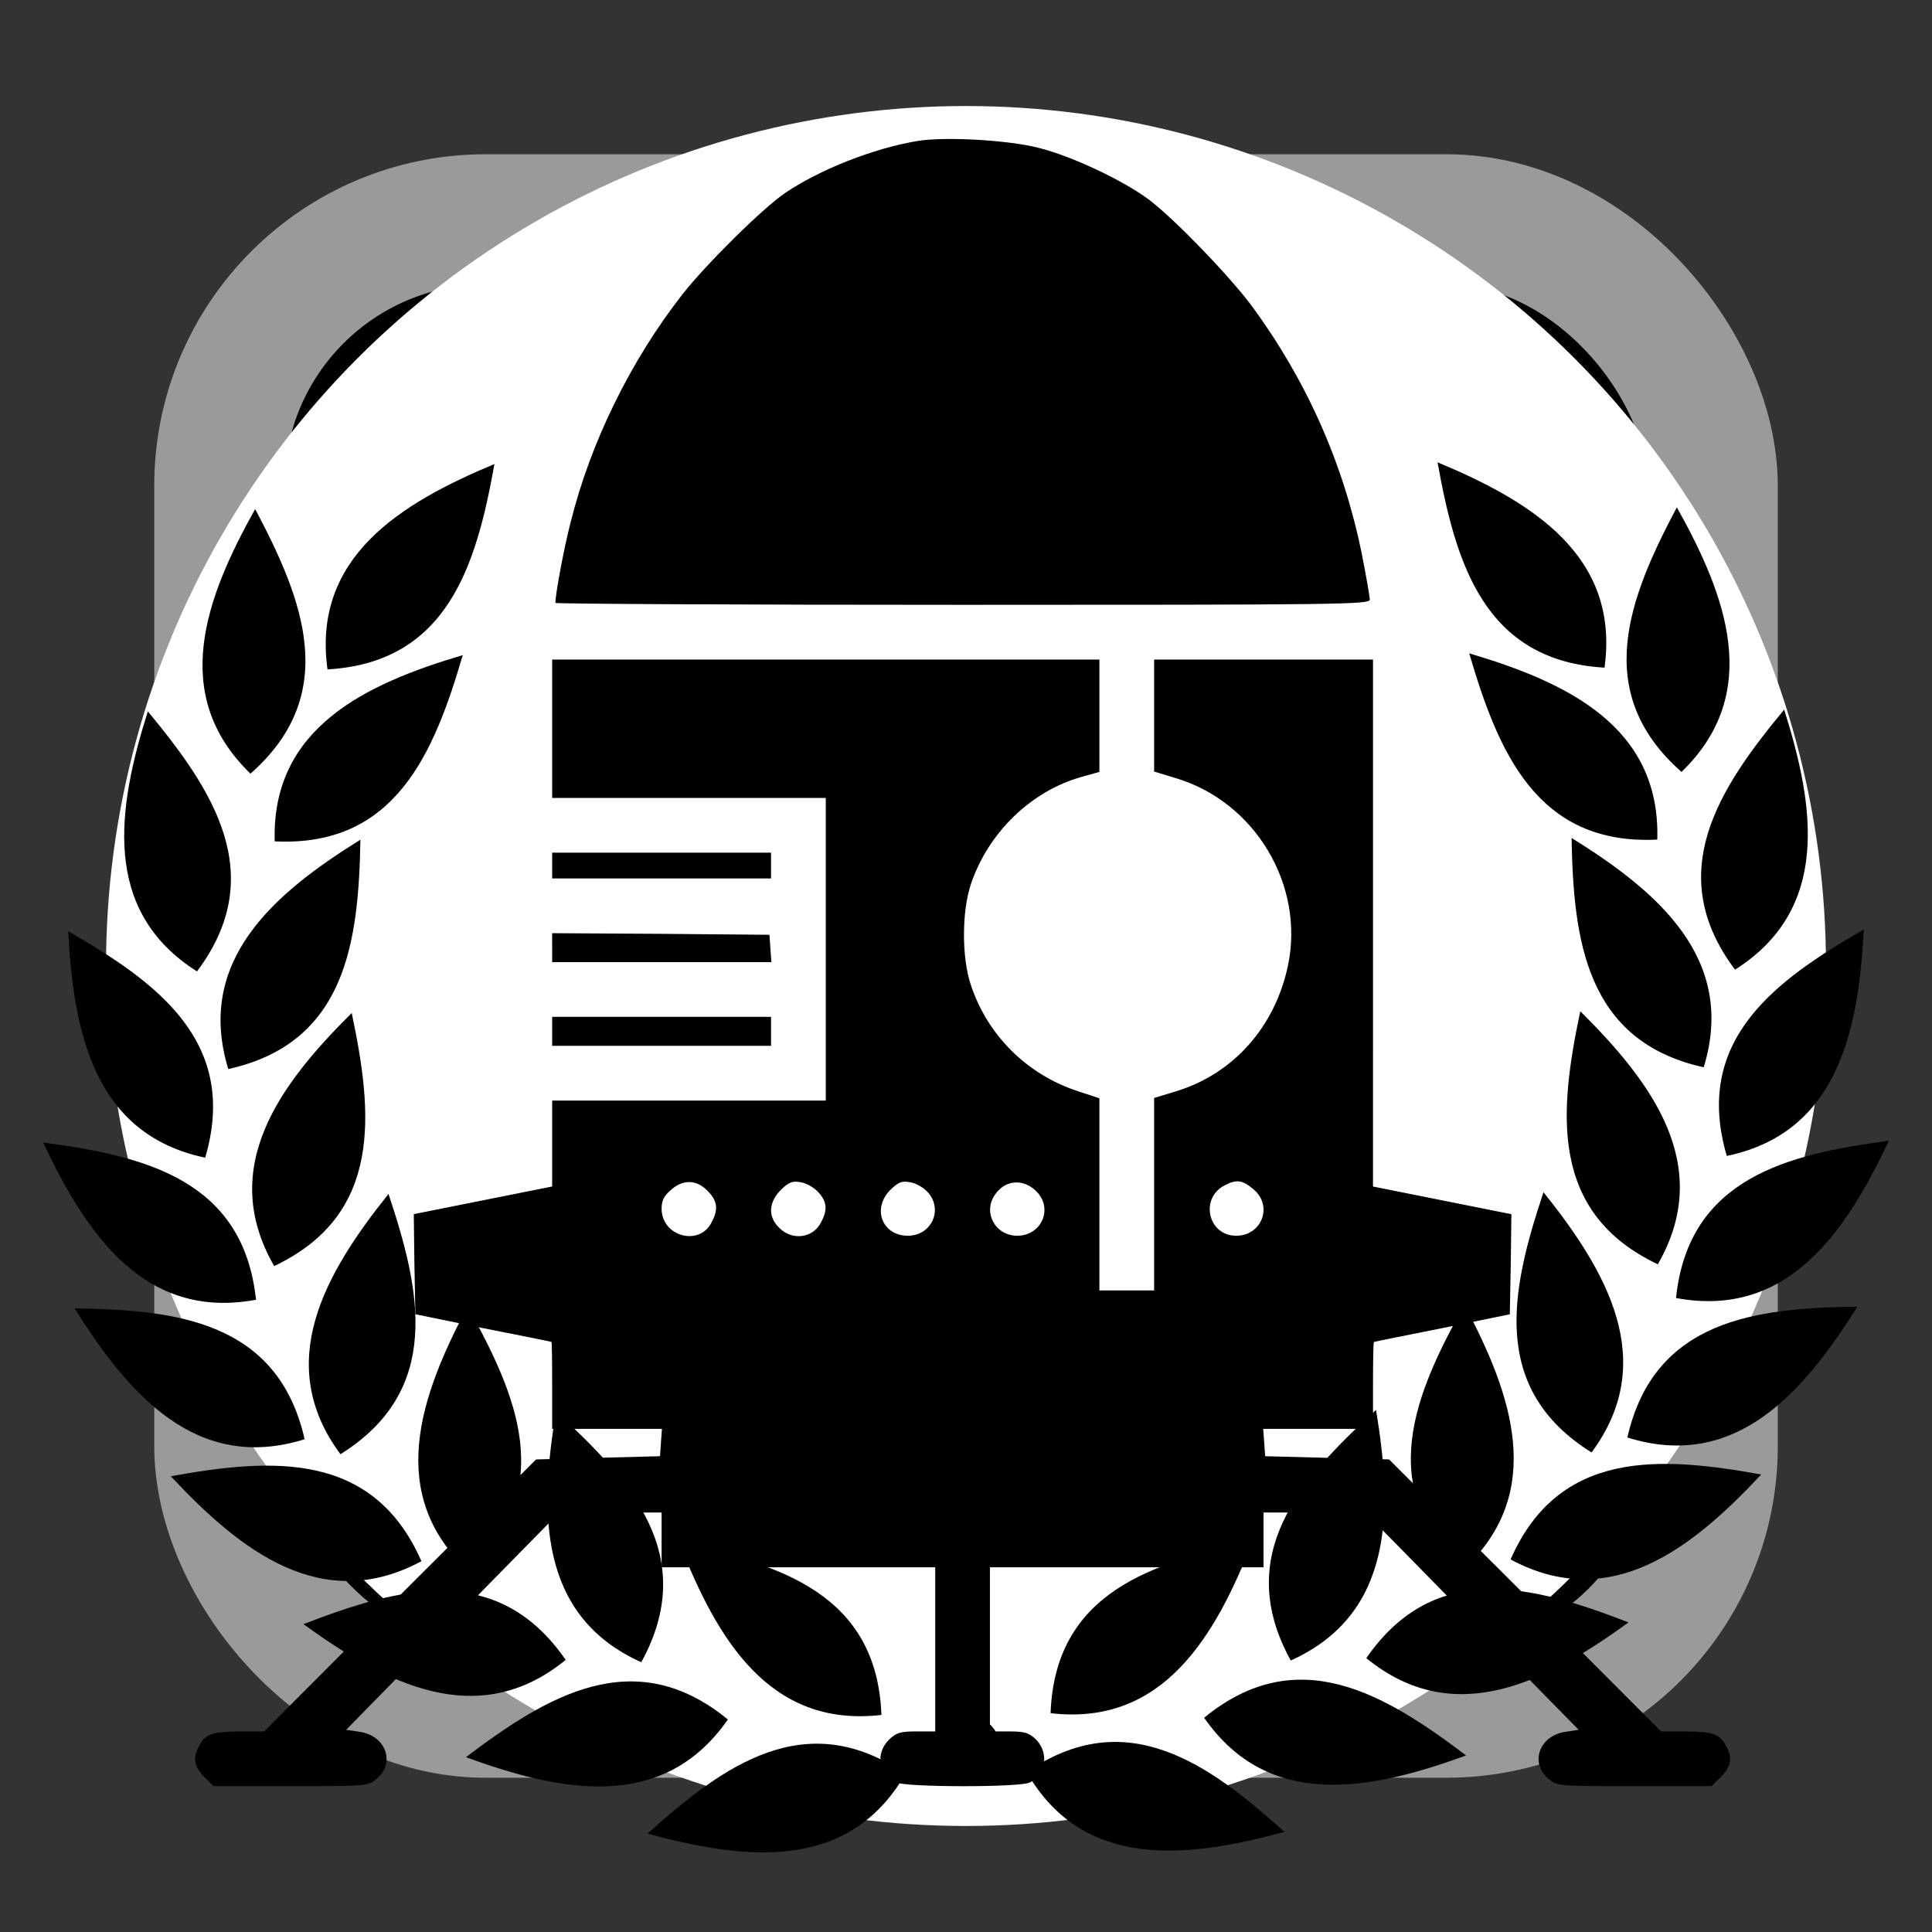 <?xml version="1.0" encoding="UTF-8" standalone="no"?>
<svg
   xmlns:dc="http://purl.org/dc/elements/1.1/"
   xmlns:cc="http://creativecommons.org/ns#"
   xmlns:rdf="http://www.w3.org/1999/02/22-rdf-syntax-ns#"
   xmlns:svg="http://www.w3.org/2000/svg"
   xmlns="http://www.w3.org/2000/svg"
   xmlns:xlink="http://www.w3.org/1999/xlink"
   xmlns:sodipodi="http://sodipodi.sourceforge.net/DTD/sodipodi-0.dtd"
   xmlns:inkscape="http://www.inkscape.org/namespaces/inkscape"
   inkscape:version="1.0 (4035a4fb49, 2020-05-01)"
   sodipodi:docname="awards.svg"
   viewBox="0 0 100 100"
   version="1.0"
   width="100"
   height="100"
   fill="currentColor"
   id="svg79">
  <rect x="0" y="0" width="100" height="100" fill="#333333" stroke="none"/>
  <sodipodi:namedview
     inkscape:current-layer="weekly"
     inkscape:window-maximized="0"
     inkscape:window-y="34"
     inkscape:window-x="0"
     inkscape:cy="47.0362"
     inkscape:cx="37.647619"
     inkscape:zoom="10.26"
     showgrid="false"
     id="namedview56"
     inkscape:window-height="1582"
     inkscape:window-width="2501"
     inkscape:pageshadow="2"
     inkscape:pageopacity="0"
     guidetolerance="10"
     gridtolerance="10"
     objecttolerance="10"
     borderopacity="1"
     bordercolor="#666666"
     pagecolor="#ffffff"
     inkscape:document-rotation="0"
     inkscape:pagecheckerboard="true" />
  <defs
     id="defs83">
    <linearGradient
       id="linearGradient897">
      <stop
         style="stop-color:#f2e043;stop-opacity:1;"
         offset="0"
         id="stop893" />
      <stop
         style="stop-color:#f2e043;stop-opacity:0;"
         offset="1"
         id="stop895" />
    </linearGradient>
    <linearGradient
       xlink:href="#linearGradient897"
       id="linearGradient899"
       x1="8.261"
       y1="7.86"
       x2="92.114"
       y2="91.713"
       gradientUnits="userSpaceOnUse" />
  </defs>
  <g
     style="display:inline"
     inkscape:label="weekly"
     id="weekly"
     inkscape:groupmode="layer">
    <g
       id="g10"
       transform="translate(4.818,2.22)">
      <rect
         style="stroke:#9a9a9a;stroke-width:6.742;stroke-linejoin:round;stroke-opacity:1"
         id="rect907"
         width="77.291"
         height="77.291"
         x="6.537"
         y="9.134"
         rx="13.784" />
    </g>
  </g>
  <g
     style="display:inline"
     inkscape:label="monthly"
     id="monthly"
     inkscape:groupmode="layer">
    <circle
       style="fill:#ffffff;fill-opacity:1;stroke:none;stroke-width:6.742;stroke-linejoin:round;stroke-opacity:1"
       id="path1005"
       cx="50"
       cy="50"
       r="44.512" />
    <g
       id="g1050"
       transform="translate(4.5e-7,1.887)">
      <path
         style="stroke-width:0.102"
         d="m 53.139,89.84 c 5.152,-3.547 9.429,-0.433 13.345,3.09 -5.056,1.374 -10.41,1.997 -13.345,-3.09 z"
         id="path2" />
      <path
         style="stroke-width:0.102"
         d="m 54.378,86.787 c 0.229,-6.251 5.281,-7.823 10.444,-8.863 -1.916,4.877 -4.612,9.545 -10.444,8.863 z"
         id="path4" />
      <path
         style="stroke-width:0.102"
         d="m 62.326,87.024 c 4.833,-3.97 9.358,-1.228 13.559,1.951 -4.922,1.796 -10.205,2.869 -13.559,-1.951 z"
         id="path6" />
      <path
         style="stroke-width:0.102"
         d="m 66.808,84.06 c -3.012,-5.482 0.517,-9.424 4.415,-12.968 0.859,5.169 0.941,10.559 -4.415,12.968 z"
         id="path8" />
      <path
         style="stroke-width:0.102"
         d="m 70.72,83.938 c 3.556,-5.145 8.66,-3.752 13.572,-1.85 -4.239,3.08 -9.023,5.564 -13.572,1.851 z"
         id="path10" />
      <path
         style="stroke-width:0.102"
         d="m 75.743,79.348 c -4.601,-4.237 -2.512,-9.098 0.054,-13.698 2.46,4.626 4.255,9.709 -0.054,13.698 z"
         id="path12" />
      <path
         style="stroke-width:0.102"
         d="m 78.187,78.83 c 2.512,-5.728 7.789,-5.331 12.973,-4.398 -3.576,3.83 -7.8,7.178 -12.973,4.398 z"
         id="path14" />
      <path
         style="stroke-width:0.102"
         d="m 82.379,73.292 c -5.307,-3.311 -4.156,-8.474 -2.488,-13.471 3.276,4.09 5.982,8.751 2.488,13.471 z"
         id="path16" />
      <path
         style="stroke-width:0.102"
         d="m 84.232,72.518 c 1.384,-6.1 6.64,-6.708 11.907,-6.772 -2.787,4.437 -6.302,8.524 -11.907,6.772 z"
         id="path18" />
      <path
         style="stroke-width:0.102"
         d="m 85.808,63.553 c -5.651,-2.68 -5.099,-7.942 -4.013,-13.097 3.722,3.687 6.945,8.008 4.013,13.097 z"
         id="path20" />
      <path
         style="stroke-width:0.102"
         d="m 86.75,65.298 c 0.65,-6.221 5.796,-7.449 11.019,-8.138 -2.24,4.736 -5.245,9.212 -11.019,8.138 z"
         id="path22" />
      <path
         style="stroke-width:0.102"
         d="m 88.184,53.356 c -6.108,-1.35 -6.745,-6.603 -6.839,-11.87 4.452,2.762 8.559,6.254 6.839,11.87 z"
         id="path24" />
      <path
         style="stroke-width:0.102"
         d="m 89.379,57.944 c -1.768,-6 2.524,-9.094 7.091,-11.72 -0.269,5.233 -1.343,10.515 -7.091,11.72 z"
         id="path26" />
      <path
         style="stroke-width:0.102"
         d="m 85.781,41.57 c -6.247,0.313 -8.251,-4.584 -9.733,-9.639 5.024,1.487 9.908,3.769 9.733,9.639 z"
         id="path28" />
      <path
         style="stroke-width:0.102"
         d="m 89.804,48.303 c -3.754,-5.003 -0.816,-9.403 2.544,-13.46 1.578,4.996 2.419,10.32 -2.544,13.46 z"
         id="path30" />
      <path
         style="stroke-width:0.102"
         d="m 83.049,32.671 c -6.244,-0.361 -7.71,-5.445 -8.642,-10.63 4.836,2.018 9.446,4.812 8.642,10.63 z"
         id="path32" />
      <path
         style="stroke-width:0.102"
         d="m 87.035,38.068 c -4.692,-4.136 -2.708,-9.041 -0.242,-13.696 2.56,4.572 4.464,9.615 0.242,13.696 z"
         id="path34" />
      <path
         style="stroke-width:0.102"
         d="m 46.861,89.931 c -5.152,-3.547 -9.429,-0.433 -13.345,3.09 5.056,1.374 10.41,1.997 13.345,-3.09 z"
         id="path38" />
      <path
         style="stroke-width:0.102"
         d="m 45.622,86.877 c -0.229,-6.251 -5.281,-7.823 -10.444,-8.863 1.916,4.877 4.612,9.545 10.444,8.863 z"
         id="path40" />
      <path
         style="stroke-width:0.102"
         d="m 37.674,87.114 c -4.833,-3.97 -9.358,-1.228 -13.559,1.951 4.922,1.796 10.205,2.869 13.559,-1.951 z"
         id="path42" />
      <path
         style="stroke-width:0.102"
         d="M 33.192,84.15 C 36.204,78.668 32.675,74.725 28.777,71.182 27.918,76.351 27.836,81.741 33.192,84.15 Z"
         id="path44" />
      <path
         style="stroke-width:0.102"
         d="m 29.28,84.028 c -3.556,-5.145 -8.66,-3.752 -13.572,-1.85 4.239,3.08 9.023,5.564 13.572,1.851 z"
         id="path46" />
      <path
         style="stroke-width:0.102"
         d="m 24.257,79.438 c 4.601,-4.237 2.512,-9.098 -0.054,-13.698 -2.46,4.626 -4.255,9.709 0.054,13.698 z"
         id="path48" />
      <path
         style="stroke-width:0.102"
         d="M 21.813,78.921 C 19.3,73.192 14.024,73.589 8.84,74.522 12.416,78.352 16.64,81.7 21.813,78.921 Z"
         id="path50" />
      <path
         style="stroke-width:0.102"
         d="m 17.621,73.383 c 5.307,-3.311 4.156,-8.474 2.488,-13.471 -3.276,4.09 -5.982,8.751 -2.488,13.471 z"
         id="path52" />
      <path
         style="stroke-width:0.102"
         d="M 15.768,72.608 C 14.384,66.508 9.128,65.9 3.861,65.836 6.648,70.272 10.163,74.359 15.768,72.608 Z"
         id="path54" />
      <path
         style="stroke-width:0.102"
         d="m 14.192,63.644 c 5.651,-2.68 5.099,-7.942 4.013,-13.097 -3.722,3.687 -6.945,8.008 -4.013,13.097 z"
         id="path56" />
      <path
         style="stroke-width:0.102"
         d="M 13.25,65.388 C 12.6,59.167 7.454,57.939 2.231,57.25 c 2.24,4.736 5.245,9.212 11.019,8.138 z"
         id="path58" />
      <path
         style="stroke-width:0.102"
         d="m 11.816,53.446 c 6.108,-1.35 6.745,-6.603 6.839,-11.87 -4.452,2.762 -8.559,6.254 -6.839,11.87 z"
         id="path60" />
      <path
         style="stroke-width:0.102"
         d="M 10.621,58.034 C 12.388,52.034 8.097,48.94 3.53,46.314 3.799,51.546 4.873,56.829 10.621,58.034 Z"
         id="path62" />
      <path
         style="stroke-width:0.102"
         d="m 14.219,41.661 c 6.247,0.313 8.251,-4.584 9.733,-9.639 -5.024,1.487 -9.908,3.769 -9.733,9.639 z"
         id="path64" />
      <path
         style="stroke-width:0.102"
         d="M 10.196,48.393 C 13.951,43.39 11.012,38.99 7.652,34.934 6.074,39.93 5.233,45.254 10.196,48.393 Z"
         id="path66" />
      <path
         style="stroke-width:0.102"
         d="m 16.951,32.761 c 6.244,-0.361 7.71,-5.445 8.642,-10.63 -4.836,2.018 -9.446,4.812 -8.642,10.63 z"
         id="path68" />
      <path
         style="stroke-width:0.102"
         d="m 12.965,38.158 c 4.692,-4.136 2.708,-9.041 0.242,-13.696 -2.56,4.572 -4.464,9.615 -0.242,13.696 z"
         id="path70" />
      <ellipse
         style="stroke-width:0.121"
         id="ellipse74"
         ry="1.812"
         rx="1.812"
         cy="88.67"
         cx="49.982" />
    </g>
    <circle
       style="fill:#ffffff;fill-opacity:1;stroke:none;stroke-width:4.679;stroke-linejoin:round"
       id="path1037"
       cx="141.881"
       cy="-791.109"
       r="30.41" />
  </g>
  <g
     style="display:inline"
     inkscape:label="early"
     id="early"
     inkscape:groupmode="layer">
    <g
       id="g58"
       transform="matrix(0.087,0,0,0.087,6.323,6.324)">
      <g
         transform="matrix(0.1,0,0,-0.1,0,512)"
         id="g14">
        <path
           d="m 4731.9,5008.2 c -264.3,-44.1 -582.2,-170.4 -789,-310.3 -134.1,-91.9 -469.2,-423.2 -609,-601.3 -308.3,-394.5 -547.7,-880.9 -666.4,-1359.7 -40.2,-155.1 -90,-425.2 -90,-476.9 0,-5.8 1089.7,-11.5 2422.6,-11.5 2223.4,0 2422.6,1.9 2422.6,30.6 0,17.2 -21.1,139.8 -47.9,273.9 -109.2,538.1 -329.4,1032.2 -655,1474.6 -134.1,180 -455.8,513.2 -609,630 -153.2,114.9 -459.6,260.5 -660.7,310.2 -180.1,46.1 -553.5,67.2 -718.2,40.4 z"
           id="path4-3" />
        <path
           d="m 2558.3,1511.3 v -411.7 h 813.9 813.9 V 199.4 -700.7 H 3372.2 2558.3 V -957.3 -1212 l -411.7,-82.3 -411.7,-82.3 3.8,-296.8 5.7,-298.7 402.2,-82.4 c 222.1,-44 404.1,-80.4 407.9,-82.3 1.9,0 3.8,-116.8 3.8,-258.5 V -2654 h 327.5 325.6 l -5.8,-80.4 -5.7,-82.3 -367.7,-9.6 -369.6,-9.6 -810.1,-808.2 -808.2,-810.1 H 691.1 c -158.9,-1.9 -197.2,-15.3 -235.5,-90 -36.4,-67 -26.8,-120.7 32.5,-180 l 55.5,-55.5 h 461.5 c 455.8,0 459.6,0 511.3,46 111.1,95.8 49.8,256.6 -105.3,277.7 l -78.5,11.5 633.9,647.3 633.9,645.4 h 304.5 304.5 v -162.8 -162.8 h 813.9 813.9 v -488.3 -488.3 h -113 c -95.8,0 -118.7,-7.7 -162.8,-49.8 -80.4,-82.4 -63.2,-199.2 40.2,-252.8 55.5,-30.7 733.5,-30.7 796.7,-1.9 97.7,44.1 116.8,176.2 40.2,254.7 -44,42.1 -67,49.8 -162.8,49.8 h -113 v 488.3 488.3 h 813.9 813.9 v 162.8 162.8 h 302.6 l 300.7,1.9 635.8,-647.3 635.8,-647.3 -76.6,-11.5 c -155.1,-21.1 -216.4,-181.9 -105.3,-277.7 51.7,-46 55.5,-46 511.3,-46 h 461.5 l 55.5,55.5 c 59.4,59.4 69,113 32.6,180 -38.3,74.7 -76.6,88.1 -235.5,90 h -153.2 l -808.2,810.1 -810.1,808.2 -369.6,9.6 -367.7,9.6 -5.7,82.3 -5.7,80.4 h 325.6 327.5 v 258.5 c 0,141.7 1.9,258.5 5.7,258.5 1.9,1.9 185.8,38.3 406,82.3 l 402.2,82.4 5.7,298.7 3.8,296.8 -411.7,82.3 -411.7,82.3 V 354.6 1923 h -651.1 -651.1 v -333.2 -333.2 l 132.1,-40.2 c 469.2,-141.7 764.1,-635.8 664.5,-1112.7 -76.6,-365.8 -325.6,-645.4 -664.5,-748.8 l -132.1,-40.2 v -572.6 -572.6 H 5976.8 5814 v 572.6 570.7 l -128.3,42.1 c -302.6,99.6 -536.2,331.3 -635.8,630 -55.5,162.8 -55.5,438.6 0,603.3 103.4,304.5 354.3,549.6 654.9,635.8 l 109.2,30.6 V 1589.7 1923 H 4186.1 2558.3 Z m 934.5,-2759.7 c 49.8,-55.5 53.6,-103.4 13.4,-178.1 -72.8,-143.6 -296.8,-82.4 -296.8,82.3 0,49.8 13.4,76.6 61.3,116.8 72.8,61.4 155.1,55.6 222.1,-21 z m 651.2,0 c 49.8,-55.5 53.6,-103.4 13.4,-178.1 -47.9,-93.8 -172.4,-109.2 -249,-30.6 -67,65.1 -63.2,149.4 9.6,224.1 49.8,47.9 68.9,55.5 120.6,46 34.5,-5.8 80.5,-32.6 105.4,-61.4 z m 651.1,0 c 90,-103.4 19.2,-256.6 -120.6,-256.6 -153.2,0 -214.5,160.9 -105.3,271.9 49.8,47.9 68.9,55.5 120.6,46 34.4,-5.7 80.4,-32.5 105.3,-61.3 z m 651.1,0 c 91.9,-103.4 19.1,-256.6 -120.7,-256.6 -132.1,0 -206.8,139.8 -132.1,245.1 63.2,92 176.2,95.8 252.8,11.5 z m 1285,19.2 c 116.8,-97.7 49.8,-275.8 -103.4,-275.8 -168.5,0 -218.3,224.1 -67,300.7 70.8,36.4 105.3,30.6 170.4,-24.9 z"
           id="path6-6" />
        <path
           d="m 2558.3,697.3 v -76.6 h 651.1 651.1 v 76.6 76.7 h -651.1 -651.1 z"
           id="path8-7" />
        <path
           d="m 2558.3,209 v -86.2 h 653 651.1 l -5.8,82.3 -5.7,80.4 -645.4,5.7 -647.3,3.8 v -86 z"
           id="path10-5" />
        <path
           d="m 2558.3,-288.9 v -86.2 h 651.1 651.1 v 86.2 86.2 h -651.1 -651.1 z"
           id="path12-3" />
      </g>
    </g>
  </g>
</svg>
